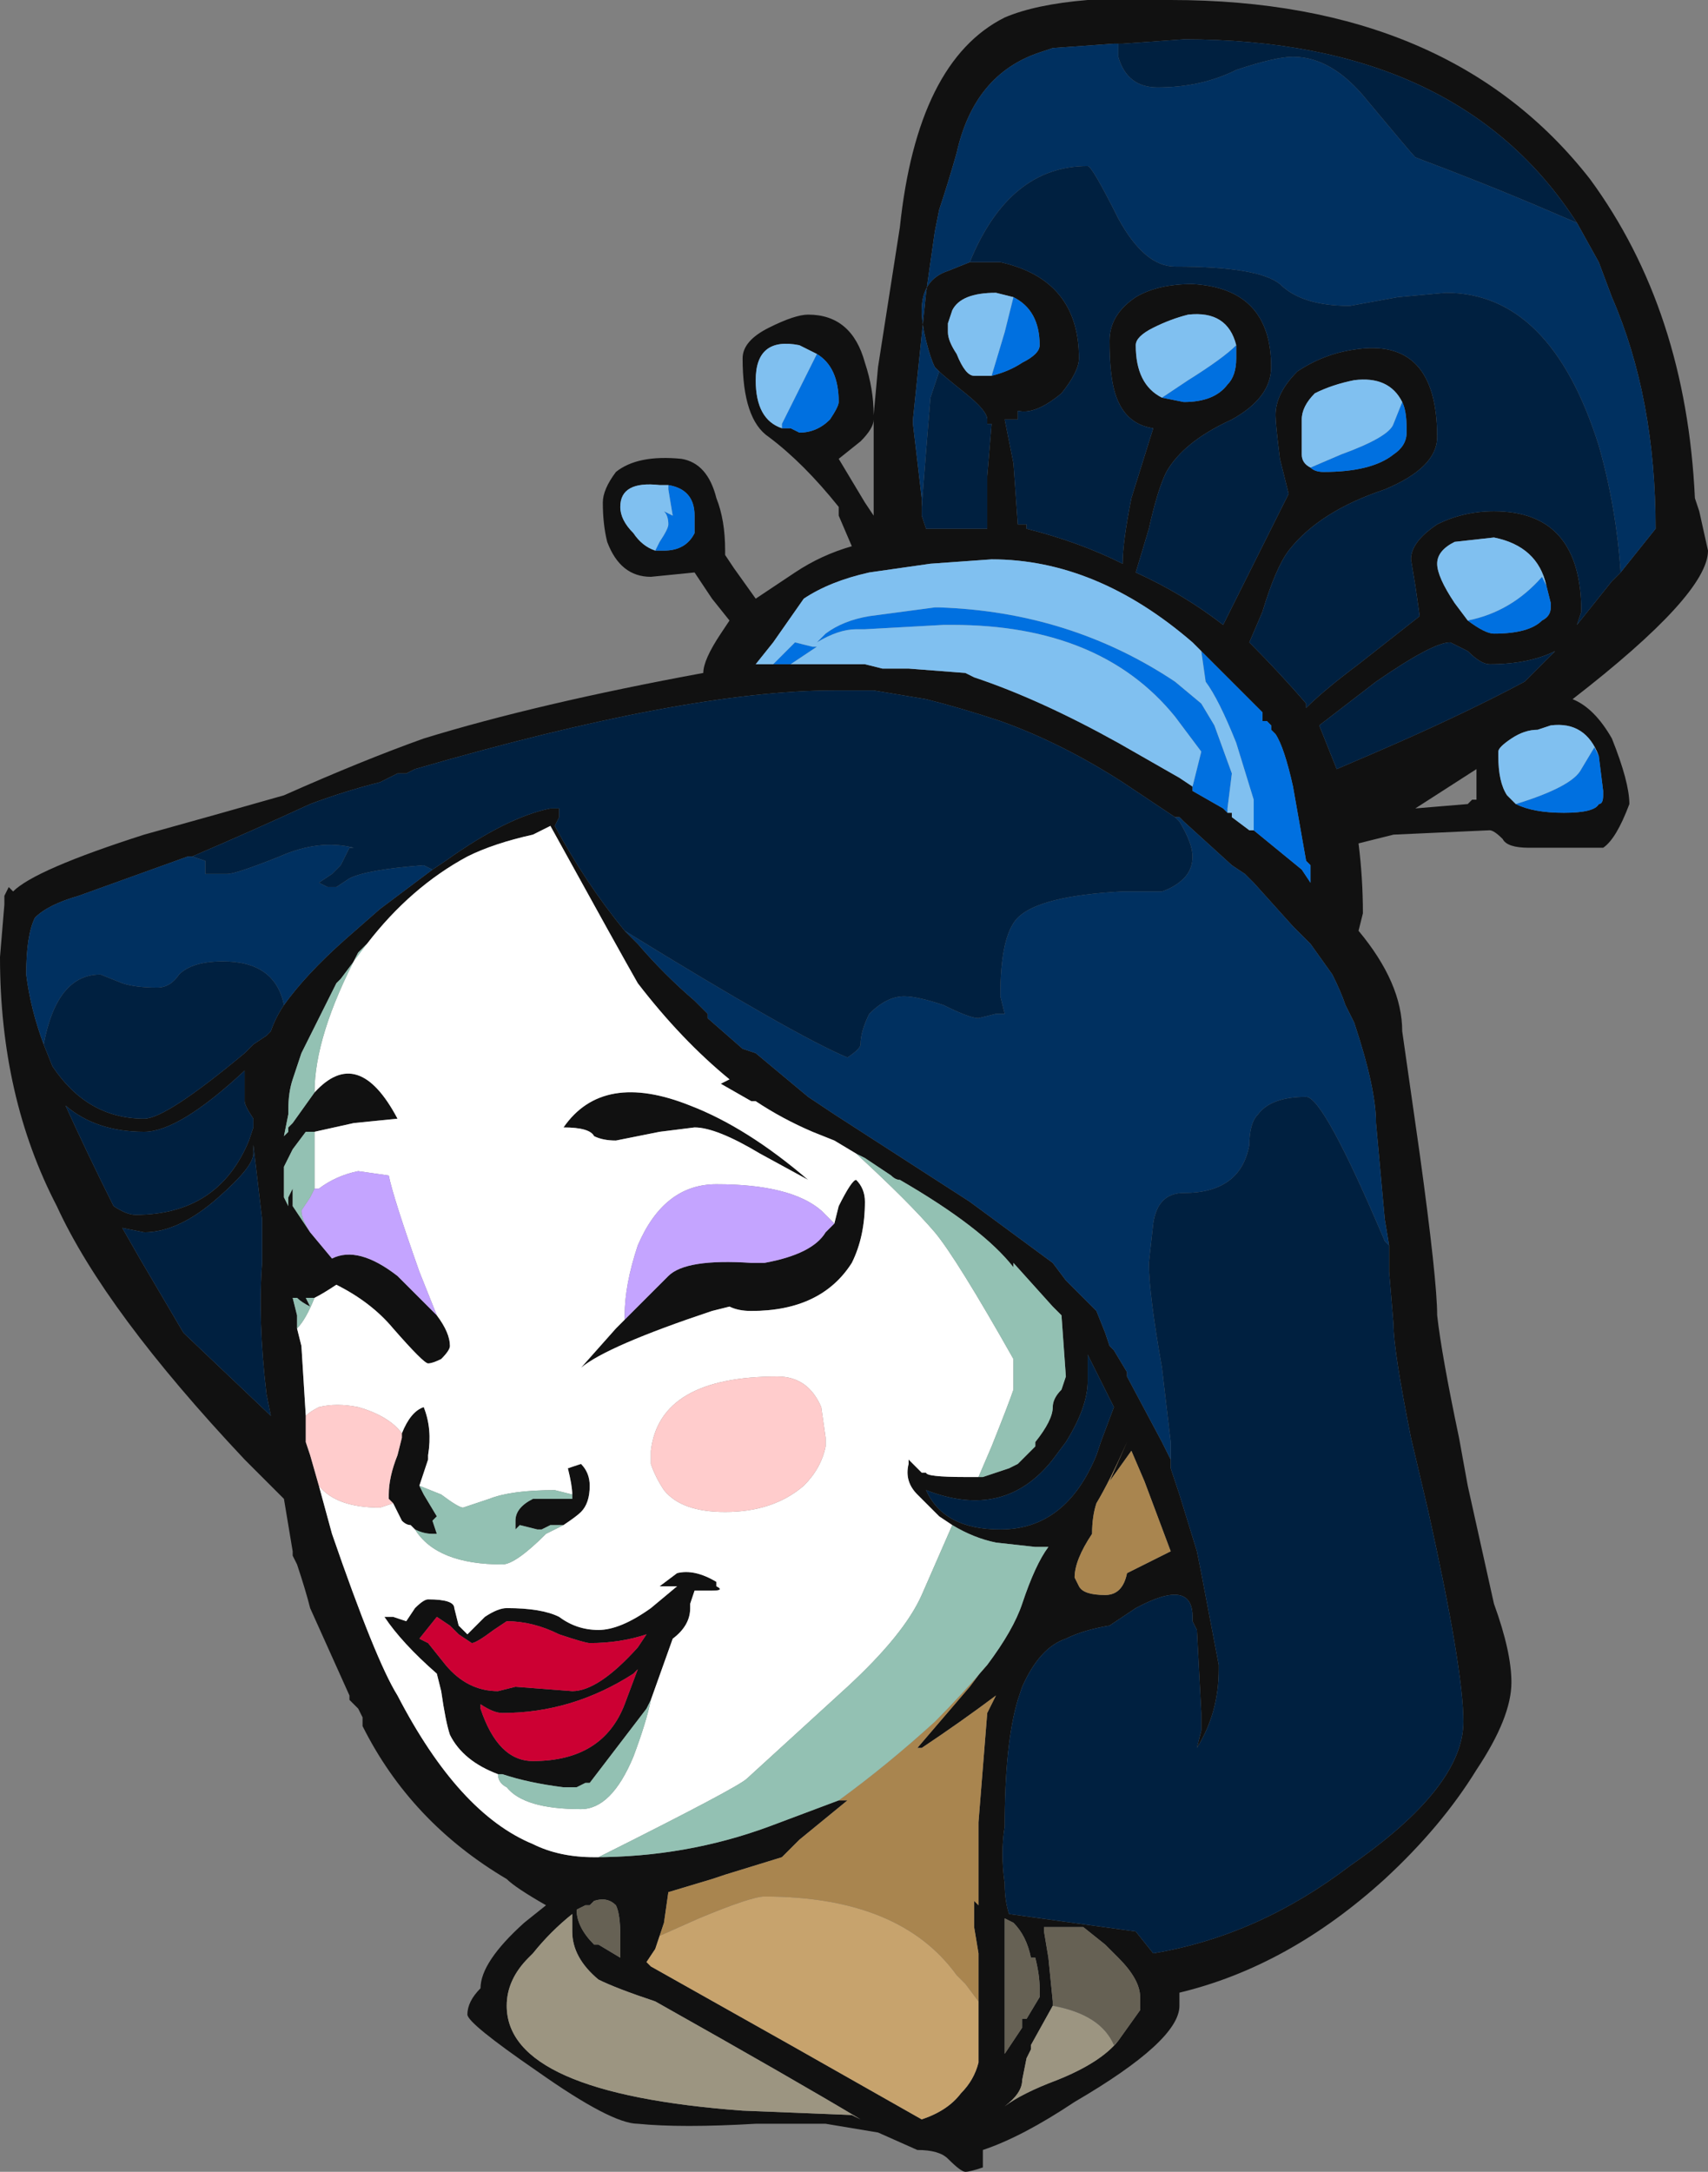 <?xml version="1.0" encoding="UTF-8" standalone="no"?>
<svg xmlns:ffdec="https://www.free-decompiler.com/flash" xmlns:xlink="http://www.w3.org/1999/xlink" ffdec:objectType="shape" height="24.85px" width="19.55px" xmlns="http://www.w3.org/2000/svg">
  <rect width="100%" height="100%" fill="#808080" stroke="none"/>
  <g transform="matrix(1.0, 0.0, 0.0, 1.0, -4.65, 30.7)">
    <path d="M17.45 -30.2 L17.4 -30.2 16.7 -30.15 16.55 -30.1 Q15.8 -29.85 15.6 -28.95 15.5 -28.6 15.4 -28.3 L15.35 -28.05 15.25 -27.35 15.1 -25.9 15.1 -25.85 15.2 -25.0 15.2 -24.9 15.2 -24.8 15.25 -24.65 15.95 -24.65 15.95 -25.25 16.0 -25.85 15.95 -25.85 15.95 -25.9 Q15.95 -26.0 15.7 -26.2 15.45 -26.4 15.4 -26.45 L15.35 -26.5 Q15.3 -26.6 15.25 -26.8 15.2 -27.0 15.2 -27.15 15.2 -27.5 15.5 -27.6 L15.75 -27.7 16.1 -27.7 Q17.0 -27.5 17.0 -26.6 17.0 -26.45 16.8 -26.2 16.5 -25.95 16.3 -26.0 L16.3 -25.9 16.15 -25.9 16.25 -25.4 16.3 -24.7 16.4 -24.7 16.4 -24.65 Q17.0 -24.5 17.5 -24.25 17.5 -24.5 17.6 -25.0 L17.85 -25.8 Q17.5 -25.85 17.4 -26.25 17.35 -26.45 17.35 -26.8 17.35 -27.1 17.65 -27.3 17.9 -27.45 18.3 -27.45 19.2 -27.4 19.2 -26.5 19.2 -26.15 18.75 -25.9 18.2 -25.65 18.0 -25.3 17.9 -25.1 17.8 -24.65 L17.65 -24.15 Q18.2 -23.9 18.65 -23.55 L19.4 -25.05 19.3 -25.45 Q19.25 -25.85 19.25 -25.95 19.25 -26.2 19.5 -26.45 19.8 -26.65 20.15 -26.7 21.1 -26.85 21.1 -25.7 21.1 -25.35 20.5 -25.1 19.75 -24.85 19.4 -24.4 19.25 -24.2 19.1 -23.7 L18.95 -23.35 Q19.3 -23.0 19.6 -22.65 L19.6 -22.6 Q19.8 -22.8 20.2 -23.1 L20.9 -23.65 20.85 -24.0 20.8 -24.3 Q20.8 -24.5 21.1 -24.7 21.4 -24.85 21.75 -24.85 22.75 -24.85 22.75 -23.7 L22.7 -23.55 23.1 -24.05 23.2 -24.15 23.6 -24.65 Q23.6 -26.15 23.1 -27.3 L22.95 -27.7 22.7 -28.15 Q21.35 -30.25 18.2 -30.25 L17.5 -30.2 17.45 -30.2 M17.1 -30.7 L18.05 -30.7 Q21.25 -30.7 22.85 -28.65 23.95 -27.15 24.05 -25.0 L24.1 -24.85 24.2 -24.4 Q24.2 -23.9 22.65 -22.7 22.9 -22.6 23.1 -22.25 23.3 -21.75 23.3 -21.5 23.15 -21.1 23.0 -21.0 L22.15 -21.0 Q21.9 -21.0 21.85 -21.1 21.75 -21.2 21.7 -21.2 L20.6 -21.15 20.2 -21.05 Q20.25 -20.65 20.25 -20.25 L20.2 -20.05 Q20.7 -19.45 20.7 -18.9 L20.9 -17.5 Q21.1 -16.05 21.1 -15.65 21.15 -15.2 21.35 -14.25 L21.45 -13.7 21.75 -12.35 Q21.95 -11.8 21.95 -11.45 21.95 -11.05 21.55 -10.45 21.15 -9.8 20.5 -9.2 19.4 -8.2 18.15 -7.9 L18.15 -7.75 Q18.15 -7.35 16.95 -6.65 16.35 -6.25 15.9 -6.1 L15.9 -5.9 Q15.75 -5.85 15.7 -5.85 15.65 -5.85 15.5 -6.0 15.4 -6.1 15.15 -6.1 L14.7 -6.3 14.1 -6.4 13.3 -6.4 Q12.45 -6.35 11.95 -6.4 11.65 -6.4 10.8 -7.0 10.0 -7.55 10.0 -7.65 10.0 -7.8 10.15 -7.95 10.15 -8.25 10.65 -8.7 L10.9 -8.9 Q10.55 -9.1 10.45 -9.2 9.35 -9.85 8.8 -10.95 L8.8 -11.05 8.75 -11.15 8.65 -11.25 8.65 -11.3 8.2 -12.3 Q8.15 -12.5 8.05 -12.8 L8.0 -12.9 8.0 -12.95 7.9 -13.55 7.45 -14.0 Q5.85 -15.7 5.3 -16.9 4.65 -18.15 4.65 -19.75 L4.7 -20.35 4.7 -20.45 4.75 -20.55 4.8 -20.5 Q5.05 -20.75 6.3 -21.15 7.2 -21.4 7.9 -21.6 8.8 -22.0 9.5 -22.25 10.8 -22.65 12.7 -23.0 12.7 -23.15 12.9 -23.45 L13.0 -23.6 12.8 -23.85 12.6 -24.15 12.1 -24.1 Q11.75 -24.1 11.6 -24.5 11.55 -24.7 11.55 -24.95 11.55 -25.1 11.7 -25.3 11.95 -25.5 12.45 -25.45 12.75 -25.4 12.85 -25.0 12.95 -24.75 12.95 -24.4 L12.95 -24.35 13.05 -24.2 13.3 -23.85 13.75 -24.15 Q14.05 -24.35 14.4 -24.45 L14.25 -24.8 14.25 -24.9 Q13.85 -25.4 13.45 -25.7 13.15 -25.9 13.15 -26.6 13.15 -26.8 13.45 -26.95 13.75 -27.1 13.9 -27.1 14.4 -27.1 14.55 -26.55 14.65 -26.25 14.65 -25.95 L14.7 -26.5 14.95 -28.1 Q15.15 -30.0 16.15 -30.5 16.5 -30.65 17.1 -30.7 M19.65 -25.35 Q19.7 -25.3 19.8 -25.3 20.35 -25.3 20.6 -25.5 20.75 -25.6 20.75 -25.75 L20.75 -25.8 Q20.75 -26.0 20.7 -26.1 20.55 -26.4 20.15 -26.35 19.9 -26.3 19.7 -26.2 19.55 -26.05 19.55 -25.9 L19.55 -25.5 Q19.55 -25.4 19.65 -25.35 M17.95 -26.15 L18.2 -26.1 Q18.55 -26.1 18.7 -26.3 18.8 -26.4 18.8 -26.6 L18.8 -26.75 Q18.7 -27.15 18.25 -27.1 18.05 -27.05 17.85 -26.95 17.65 -26.85 17.65 -26.75 17.65 -26.3 17.95 -26.15 M18.4 -23.25 L18.3 -23.35 Q17.2 -24.3 16.0 -24.3 L15.3 -24.25 14.6 -24.15 Q14.15 -24.05 13.85 -23.85 L13.5 -23.35 13.3 -23.1 13.5 -23.1 13.7 -23.1 14.55 -23.1 14.75 -23.05 15.05 -23.05 15.7 -23.0 15.8 -22.95 Q16.55 -22.7 17.45 -22.2 L18.15 -21.8 18.3 -21.7 18.3 -21.65 18.65 -21.45 18.7 -21.4 18.75 -21.4 18.75 -21.35 18.95 -21.2 19.0 -21.2 19.55 -20.75 19.65 -20.6 19.65 -20.8 19.6 -20.85 19.45 -21.7 Q19.35 -22.15 19.25 -22.3 L19.2 -22.35 19.2 -22.4 19.15 -22.45 19.1 -22.45 19.1 -22.55 18.4 -23.25 M11.8 -20.05 L11.95 -19.9 Q12.25 -19.55 12.6 -19.25 L12.75 -19.1 12.75 -19.05 13.15 -18.7 13.3 -18.65 13.9 -18.15 14.2 -17.95 15.75 -16.95 16.7 -16.25 16.85 -16.05 17.2 -15.7 17.3 -15.45 17.35 -15.3 17.4 -15.25 17.55 -15.0 17.55 -14.95 17.95 -14.2 18.05 -14.0 18.05 -13.9 18.15 -13.6 18.35 -12.95 18.4 -12.7 18.6 -11.65 18.6 -11.6 Q18.6 -11.1 18.35 -10.7 L18.4 -10.9 18.4 -11.1 18.35 -12.05 18.3 -12.15 18.3 -12.2 Q18.3 -12.65 17.65 -12.3 L17.35 -12.1 Q17.05 -12.05 16.85 -11.95 16.55 -11.85 16.35 -11.4 L16.3 -11.25 Q16.15 -10.75 16.15 -9.8 16.1 -9.5 16.15 -9.15 16.15 -8.95 16.2 -8.8 L17.65 -8.6 17.85 -8.35 Q19.05 -8.55 20.1 -9.35 21.4 -10.25 21.4 -11.0 21.4 -11.6 21.0 -13.4 L20.8 -14.25 Q20.6 -15.25 20.6 -15.55 L20.55 -16.15 20.55 -16.45 20.5 -16.75 20.4 -17.85 Q20.4 -18.25 20.15 -19.0 L20.05 -19.2 Q20.0 -19.35 19.9 -19.55 L19.65 -19.9 19.45 -20.1 19.0 -20.6 18.9 -20.7 18.75 -20.8 18.2 -21.3 18.15 -21.35 18.1 -21.35 17.5 -21.75 Q16.8 -22.2 16.1 -22.45 15.65 -22.6 15.25 -22.7 L14.65 -22.8 14.2 -22.8 Q12.5 -22.8 9.4 -21.9 L9.3 -21.85 9.2 -21.85 9.0 -21.75 Q8.6 -21.65 8.2 -21.5 7.55 -21.2 6.85 -20.9 L6.8 -20.9 5.55 -20.45 Q5.2 -20.35 5.05 -20.2 4.95 -20.0 4.95 -19.55 5.0 -19.15 5.15 -18.75 L5.25 -18.5 Q5.65 -17.9 6.3 -17.9 6.55 -17.9 7.45 -18.65 L7.55 -18.75 7.7 -18.85 7.75 -18.9 Q7.8 -19.05 7.9 -19.2 8.15 -19.55 8.6 -19.95 L9.0 -20.3 9.6 -20.75 9.75 -20.85 Q10.45 -21.35 10.95 -21.45 L11.05 -21.45 11.05 -21.35 11.0 -21.25 Q11.35 -20.6 11.8 -20.05 M19.95 -21.9 L20.3 -22.05 Q21.35 -22.5 22.1 -22.9 L22.45 -23.25 Q22.15 -23.1 21.7 -23.1 21.6 -23.1 21.45 -23.25 L21.25 -23.35 Q21.05 -23.35 20.4 -22.9 L19.75 -22.4 19.95 -21.9 M22.35 -24.0 Q22.25 -24.45 21.75 -24.55 L21.3 -24.5 Q21.1 -24.4 21.1 -24.25 21.1 -24.1 21.3 -23.8 L21.45 -23.6 Q21.65 -23.45 21.75 -23.45 22.15 -23.45 22.3 -23.6 22.4 -23.65 22.4 -23.75 L22.4 -23.8 22.35 -24.0 M21.55 -21.55 L21.55 -21.9 20.85 -21.45 21.45 -21.5 21.5 -21.55 21.55 -21.55 M22.95 -22.05 Q22.8 -22.45 22.4 -22.4 L22.25 -22.35 Q22.1 -22.35 21.95 -22.25 21.8 -22.15 21.8 -22.1 L21.8 -22.05 Q21.8 -21.75 21.9 -21.6 L22.0 -21.5 Q22.2 -21.4 22.55 -21.4 22.9 -21.4 22.95 -21.5 23.0 -21.5 23.0 -21.6 L23.0 -21.65 22.95 -22.05 M16.25 -27.3 L16.05 -27.35 Q15.65 -27.35 15.55 -27.15 L15.5 -27.0 15.5 -26.9 Q15.5 -26.8 15.6 -26.65 15.7 -26.4 15.8 -26.4 L16.0 -26.4 Q16.2 -26.45 16.35 -26.55 16.55 -26.65 16.55 -26.75 16.55 -27.15 16.25 -27.3 M14.5 -25.65 L14.25 -25.45 14.55 -24.95 14.65 -24.8 14.65 -25.15 Q14.65 -25.55 14.65 -25.9 14.65 -25.8 14.5 -25.65 M14.0 -26.65 L13.8 -26.75 Q13.3 -26.85 13.3 -26.35 13.3 -25.9 13.6 -25.8 L13.7 -25.8 13.8 -25.75 Q14.0 -25.75 14.15 -25.9 14.25 -26.05 14.25 -26.1 14.25 -26.5 14.0 -26.65 M12.3 -25.15 L12.2 -25.15 Q11.75 -25.2 11.75 -24.9 11.75 -24.75 11.9 -24.6 12.0 -24.45 12.15 -24.4 L12.25 -24.4 Q12.5 -24.4 12.6 -24.6 12.6 -24.7 12.6 -24.8 12.6 -25.1 12.3 -25.15 M12.2 -17.75 L11.7 -17.65 Q11.55 -17.65 11.45 -17.7 11.4 -17.8 11.1 -17.8 11.55 -18.45 12.55 -18.05 13.2 -17.8 13.9 -17.2 L13.35 -17.5 Q12.85 -17.8 12.6 -17.8 L12.2 -17.75 M14.45 -17.5 L14.2 -17.65 13.95 -17.75 Q13.6 -17.9 13.3 -18.1 L13.25 -18.1 12.9 -18.3 13.0 -18.35 Q12.45 -18.8 11.95 -19.45 11.75 -19.8 10.95 -21.25 L10.75 -21.15 Q10.3 -21.05 10.0 -20.9 9.35 -20.55 8.85 -19.9 L8.55 -19.5 8.5 -19.45 8.1 -18.65 8.0 -18.35 Q7.95 -18.2 7.95 -18.0 L7.95 -17.95 7.9 -17.7 7.95 -17.75 7.95 -17.8 8.0 -17.85 8.25 -18.2 Q8.75 -18.75 9.2 -17.9 L8.7 -17.85 8.25 -17.75 8.15 -17.75 8.0 -17.55 7.9 -17.35 7.9 -17.0 7.95 -16.9 7.95 -17.0 8.0 -17.1 8.0 -16.9 8.2 -16.6 8.45 -16.3 Q8.75 -16.45 9.2 -16.1 L9.3 -16.0 9.65 -15.65 Q9.8 -15.45 9.8 -15.3 9.8 -15.25 9.7 -15.15 9.6 -15.1 9.55 -15.1 9.5 -15.1 9.15 -15.5 8.9 -15.8 8.5 -16.0 8.35 -15.9 8.25 -15.85 L8.15 -15.85 8.2 -15.75 Q8.1 -15.8 8.05 -15.85 L8.0 -15.85 8.05 -15.65 8.05 -15.5 8.1 -15.3 8.15 -14.5 8.15 -14.2 8.2 -14.05 8.3 -13.7 8.45 -13.15 Q8.95 -11.7 9.2 -11.3 9.9 -9.95 10.75 -9.6 11.05 -9.45 11.45 -9.45 12.5 -9.45 13.45 -9.8 L14.25 -10.1 14.35 -10.1 13.8 -9.65 13.6 -9.45 12.95 -9.25 12.8 -9.2 12.3 -9.05 12.25 -8.7 12.2 -8.55 12.15 -8.4 12.05 -8.25 12.1 -8.2 13.7 -7.3 15.2 -6.45 Q15.5 -6.55 15.65 -6.75 15.8 -6.9 15.85 -7.1 L15.85 -7.8 15.85 -8.35 15.8 -8.65 15.8 -8.95 15.85 -8.9 15.85 -9.85 15.95 -11.1 16.05 -11.3 Q15.65 -11.0 15.2 -10.7 L15.15 -10.7 15.75 -11.4 15.9 -11.6 15.95 -11.65 Q16.25 -12.05 16.35 -12.35 16.5 -12.8 16.65 -13.0 L16.5 -13.0 16.05 -13.05 Q15.8 -13.1 15.55 -13.25 L15.4 -13.35 Q15.25 -13.5 15.15 -13.6 15.0 -13.75 15.05 -13.95 L15.05 -14.0 15.2 -13.85 15.25 -13.85 Q15.25 -13.8 15.7 -13.8 L15.85 -13.8 15.9 -13.8 16.2 -13.9 16.3 -13.95 16.5 -14.15 16.5 -14.2 Q16.7 -14.45 16.7 -14.6 16.7 -14.7 16.8 -14.8 L16.85 -14.95 16.8 -15.65 16.7 -15.75 16.25 -16.25 16.25 -16.2 Q15.9 -16.65 14.95 -17.2 14.9 -17.2 14.85 -17.25 L14.55 -17.45 14.45 -17.5 M11.8 -15.6 L12.3 -16.1 Q12.5 -16.3 13.25 -16.25 L13.4 -16.25 Q13.95 -16.35 14.1 -16.6 L14.2 -16.7 14.25 -16.9 Q14.4 -17.2 14.45 -17.2 14.55 -17.1 14.55 -16.95 14.55 -16.55 14.4 -16.25 14.05 -15.7 13.25 -15.7 13.1 -15.7 13.0 -15.75 L12.8 -15.7 Q11.6 -15.3 11.3 -15.05 L11.7 -15.5 11.8 -15.6 M16.85 -14.2 L16.7 -14.0 Q16.15 -13.3 15.25 -13.65 15.45 -13.2 16.1 -13.2 16.85 -13.2 17.2 -14.05 L17.25 -14.2 17.4 -14.6 17.1 -15.2 17.1 -14.9 Q17.1 -14.6 16.85 -14.2 M17.55 -14.2 L17.55 -14.2 Q17.35 -13.75 17.2 -13.5 17.15 -13.35 17.15 -13.15 16.95 -12.85 16.95 -12.65 L17.0 -12.55 Q17.05 -12.45 17.3 -12.45 17.5 -12.45 17.55 -12.7 L18.05 -12.95 17.75 -13.75 17.6 -14.1 17.35 -13.75 17.55 -14.2 M7.45 -18.45 Q6.7 -17.75 6.3 -17.75 5.75 -17.75 5.4 -18.05 5.65 -17.5 5.95 -16.9 6.1 -16.8 6.2 -16.8 7.15 -16.8 7.5 -17.65 L7.55 -17.8 7.55 -17.9 Q7.45 -18.05 7.45 -18.1 L7.45 -18.45 M7.55 -17.5 Q7.55 -17.35 7.15 -17.0 6.7 -16.6 6.3 -16.6 L6.05 -16.65 6.25 -16.3 6.75 -15.45 7.75 -14.5 7.7 -14.75 Q7.6 -15.6 7.65 -16.25 L7.65 -16.75 7.55 -17.6 7.55 -17.5 M9.15 -13.5 L9.1 -13.55 9.1 -13.6 Q9.1 -13.8 9.2 -14.05 L9.25 -14.25 9.25 -14.3 Q9.35 -14.55 9.5 -14.6 9.6 -14.35 9.55 -14.05 L9.55 -14.0 9.45 -13.7 9.5 -13.6 9.65 -13.35 9.6 -13.3 9.65 -13.15 9.6 -13.15 Q9.5 -13.15 9.4 -13.2 L9.35 -13.25 Q9.3 -13.25 9.25 -13.3 L9.15 -13.5 M11.1 -13.25 L10.95 -13.25 10.85 -13.2 10.8 -13.2 10.6 -13.25 10.55 -13.2 10.55 -13.3 Q10.55 -13.45 10.75 -13.55 L11.2 -13.55 11.2 -13.6 Q11.2 -13.7 11.15 -13.9 L11.3 -13.95 Q11.4 -13.85 11.4 -13.7 11.4 -13.5 11.3 -13.4 11.25 -13.35 11.1 -13.25 M10.35 -10.4 Q9.95 -10.55 9.8 -10.85 9.75 -11.0 9.7 -11.35 L9.65 -11.55 Q9.25 -11.9 9.05 -12.2 L9.15 -12.2 9.3 -12.15 9.4 -12.3 Q9.5 -12.4 9.55 -12.4 9.85 -12.4 9.85 -12.3 L9.9 -12.1 10.0 -12.0 10.2 -12.2 Q10.35 -12.3 10.45 -12.3 10.85 -12.3 11.05 -12.2 11.25 -12.05 11.5 -12.05 11.75 -12.05 12.1 -12.3 L12.4 -12.55 12.2 -12.55 12.4 -12.7 Q12.6 -12.75 12.85 -12.6 L12.85 -12.55 Q12.95 -12.5 12.8 -12.5 L12.6 -12.5 12.55 -12.35 12.55 -12.3 Q12.55 -12.1 12.35 -11.95 L12.1 -11.25 12.05 -11.15 11.4 -10.3 11.35 -10.3 11.25 -10.25 11.1 -10.25 Q10.7 -10.3 10.4 -10.4 L10.35 -10.4 M9.75 -11.65 Q10.0 -11.35 10.35 -11.35 L10.55 -11.4 11.2 -11.35 Q11.5 -11.35 11.95 -11.85 L12.05 -12.0 Q11.75 -11.9 11.4 -11.9 11.35 -11.9 11.05 -12.0 10.75 -12.15 10.45 -12.15 L10.3 -12.05 Q10.1 -11.9 10.05 -11.9 L9.9 -12.0 Q9.85 -12.05 9.8 -12.1 L9.65 -12.2 9.45 -11.95 9.55 -11.9 9.75 -11.65 M10.15 -11.15 Q10.35 -10.55 10.75 -10.55 11.55 -10.55 11.8 -11.2 L11.95 -11.6 11.9 -11.55 Q11.2 -11.1 10.4 -11.1 10.3 -11.1 10.15 -11.2 L10.15 -11.15 M11.4 -8.9 L11.35 -8.9 11.25 -8.85 Q11.25 -8.65 11.45 -8.45 L11.5 -8.45 11.75 -8.3 11.75 -8.55 Q11.75 -8.8 11.7 -8.9 11.6 -9.0 11.45 -8.95 L11.4 -8.9 M10.7 -8.3 Q10.45 -8.05 10.45 -7.75 10.45 -6.75 13.15 -6.55 L14.4 -6.5 14.5 -6.45 Q13.75 -6.9 12.15 -7.8 11.7 -7.95 11.5 -8.05 11.2 -8.3 11.2 -8.6 L11.2 -8.8 Q10.95 -8.6 10.75 -8.35 L10.7 -8.3 M17.45 -7.35 L17.7 -7.7 17.7 -7.85 Q17.7 -8.05 17.45 -8.3 L17.3 -8.45 17.05 -8.65 16.6 -8.65 16.6 -8.6 16.65 -8.3 16.7 -7.8 16.7 -7.75 16.45 -7.3 16.45 -7.25 16.4 -7.15 16.35 -6.9 Q16.35 -6.75 16.15 -6.6 16.35 -6.75 16.75 -6.9 17.25 -7.1 17.45 -7.35 M17.0 -13.25 L17.0 -13.25 M11.55 -13.25 L11.55 -13.25 M16.15 -8.75 L16.15 -7.2 16.35 -7.5 16.35 -7.6 16.4 -7.6 16.55 -7.85 16.55 -7.95 Q16.55 -8.1 16.5 -8.3 L16.45 -8.3 Q16.4 -8.55 16.25 -8.7 L16.15 -8.75" fill="#111111" fill-rule="evenodd" stroke="none"/>
    <path d="M15.85 -7.8 L15.85 -7.1 Q15.8 -6.9 15.65 -6.75 15.5 -6.55 15.2 -6.45 L13.7 -7.3 12.1 -8.2 12.05 -8.25 12.15 -8.4 12.2 -8.55 12.65 -8.75 Q13.25 -9.0 13.4 -9.0 14.95 -9.0 15.6 -8.1 L15.7 -8.0 15.85 -7.8" fill="#c7a36d" fill-rule="evenodd" stroke="none"/>
    <path d="M12.2 -17.75 L12.6 -17.8 Q12.85 -17.8 13.35 -17.5 L13.9 -17.2 Q13.2 -17.8 12.55 -18.05 11.55 -18.45 11.1 -17.8 11.4 -17.8 11.45 -17.7 11.55 -17.65 11.7 -17.65 L12.2 -17.75 M8.85 -19.9 Q9.35 -20.55 10.0 -20.9 10.3 -21.05 10.75 -21.15 L10.95 -21.25 Q11.75 -19.8 11.95 -19.45 12.45 -18.8 13.0 -18.35 L12.9 -18.3 13.25 -18.1 13.3 -18.1 Q13.6 -17.9 13.95 -17.75 L14.2 -17.65 14.45 -17.5 Q15.05 -16.95 15.35 -16.6 15.6 -16.3 16.25 -15.15 L16.25 -14.8 Q16.2 -14.65 16.0 -14.15 L15.85 -13.8 15.7 -13.8 Q15.25 -13.8 15.25 -13.85 L15.2 -13.85 15.05 -14.0 15.05 -13.95 Q15.0 -13.75 15.15 -13.6 15.25 -13.5 15.4 -13.35 L15.55 -13.25 15.2 -12.45 Q15.0 -12.0 14.35 -11.4 L13.2 -10.35 Q13.1 -10.25 11.5 -9.45 L11.45 -9.45 Q11.05 -9.45 10.75 -9.6 9.9 -9.95 9.2 -11.3 8.95 -11.7 8.45 -13.15 L8.3 -13.7 Q8.5 -13.45 9.0 -13.45 L9.15 -13.5 9.25 -13.3 Q9.3 -13.25 9.35 -13.25 L9.4 -13.2 Q9.65 -12.8 10.4 -12.8 10.55 -12.8 10.9 -13.15 L11.1 -13.25 Q11.25 -13.35 11.3 -13.4 11.4 -13.5 11.4 -13.7 11.4 -13.85 11.3 -13.95 L11.15 -13.9 Q11.2 -13.7 11.2 -13.6 L11.0 -13.65 Q10.5 -13.65 10.25 -13.55 L9.95 -13.45 Q9.9 -13.45 9.7 -13.6 L9.45 -13.7 9.55 -14.0 9.55 -14.05 Q9.6 -14.35 9.5 -14.6 9.35 -14.55 9.25 -14.3 9.1 -14.5 8.75 -14.6 8.5 -14.65 8.3 -14.6 8.2 -14.55 8.15 -14.5 L8.1 -15.3 8.05 -15.5 Q8.15 -15.6 8.25 -15.85 8.35 -15.9 8.5 -16.0 8.9 -15.8 9.15 -15.5 9.5 -15.1 9.55 -15.1 9.6 -15.1 9.7 -15.15 9.8 -15.25 9.8 -15.3 9.8 -15.45 9.65 -15.65 L9.65 -15.65 9.45 -16.15 Q9.15 -17.0 9.1 -17.25 L8.75 -17.3 Q8.5 -17.25 8.3 -17.1 L8.25 -17.1 8.25 -17.75 8.7 -17.85 9.2 -17.9 Q8.75 -18.75 8.25 -18.2 8.25 -18.85 8.75 -19.8 L8.85 -19.9 M11.8 -15.6 L11.7 -15.5 11.3 -15.05 Q11.6 -15.3 12.8 -15.7 L13.0 -15.75 Q13.1 -15.7 13.25 -15.7 14.05 -15.7 14.4 -16.25 14.55 -16.55 14.55 -16.95 14.55 -17.1 14.45 -17.2 14.4 -17.2 14.25 -16.9 L14.2 -16.7 14.05 -16.85 Q13.7 -17.15 12.85 -17.15 12.25 -17.15 11.95 -16.45 11.8 -16.0 11.8 -15.65 L11.8 -15.6 M14.05 -14.6 Q13.9 -14.95 13.55 -14.95 12.2 -14.95 12.1 -14.1 L12.1 -13.95 Q12.15 -13.8 12.25 -13.65 12.45 -13.4 12.95 -13.4 13.5 -13.4 13.85 -13.7 14.05 -13.9 14.1 -14.15 L14.1 -14.25 14.05 -14.6 M12.1 -11.25 L12.35 -11.95 Q12.55 -12.1 12.55 -12.3 L12.55 -12.35 12.6 -12.5 12.8 -12.5 Q12.95 -12.5 12.85 -12.55 L12.85 -12.6 Q12.6 -12.75 12.4 -12.7 L12.2 -12.55 12.4 -12.55 12.1 -12.3 Q11.75 -12.05 11.5 -12.05 11.25 -12.05 11.05 -12.2 10.85 -12.3 10.45 -12.3 10.35 -12.3 10.2 -12.2 L10.0 -12.0 9.9 -12.1 9.85 -12.3 Q9.85 -12.4 9.55 -12.4 9.5 -12.4 9.4 -12.3 L9.3 -12.15 9.15 -12.2 9.05 -12.2 Q9.25 -11.9 9.65 -11.55 L9.7 -11.35 Q9.75 -11.0 9.8 -10.85 9.95 -10.55 10.35 -10.4 10.35 -10.3 10.45 -10.25 10.65 -10.0 11.3 -10.0 11.65 -10.0 11.9 -10.6 12.05 -11.0 12.1 -11.25 M11.55 -13.25 L11.55 -13.25" fill="#ffffff" fill-rule="evenodd" stroke="none"/>
    <path d="M15.2 -24.9 L15.2 -25.0 15.1 -25.85 15.1 -25.9 15.25 -27.35 15.35 -28.05 15.4 -28.3 Q15.5 -28.6 15.6 -28.95 15.8 -29.85 16.55 -30.1 L16.7 -30.15 17.4 -30.2 17.45 -30.2 17.45 -30.05 Q17.55 -29.7 17.9 -29.7 18.4 -29.7 18.8 -29.9 19.25 -30.05 19.45 -30.05 19.9 -30.05 20.3 -29.55 20.8 -28.95 20.85 -28.9 21.65 -28.6 22.35 -28.3 L22.7 -28.15 22.95 -27.7 23.1 -27.3 Q23.6 -26.15 23.6 -24.65 L23.2 -24.15 Q23.15 -24.9 22.95 -25.6 22.4 -27.35 21.2 -27.35 L20.65 -27.3 20.1 -27.2 Q19.55 -27.2 19.3 -27.45 19.05 -27.65 18.1 -27.65 17.75 -27.65 17.45 -28.2 17.15 -28.8 17.1 -28.8 16.2 -28.8 15.75 -27.7 L15.5 -27.6 Q15.2 -27.5 15.2 -27.15 15.2 -27.0 15.25 -26.8 15.3 -26.6 15.35 -26.5 L15.4 -26.45 15.3 -26.15 Q15.25 -25.55 15.2 -24.9 M11.8 -20.05 Q13.75 -18.85 14.35 -18.6 14.5 -18.7 14.5 -18.75 14.5 -18.9 14.6 -19.1 14.8 -19.3 15.0 -19.3 15.15 -19.3 15.45 -19.2 15.75 -19.05 15.85 -19.05 L16.05 -19.1 16.15 -19.1 16.1 -19.3 Q16.1 -20.0 16.3 -20.2 16.55 -20.45 17.5 -20.5 L17.95 -20.5 Q18.1 -20.55 18.2 -20.65 18.3 -20.75 18.3 -20.9 18.3 -21.05 18.15 -21.3 L18.1 -21.35 18.15 -21.35 18.2 -21.3 18.75 -20.8 18.9 -20.7 19.0 -20.6 19.45 -20.1 19.65 -19.9 19.9 -19.55 Q20.0 -19.35 20.05 -19.2 L20.15 -19.0 Q20.4 -18.25 20.4 -17.85 L20.5 -16.75 20.55 -16.45 20.5 -16.5 Q19.8 -18.15 19.6 -18.15 19.2 -18.15 19.05 -17.95 18.95 -17.85 18.95 -17.6 18.85 -17.05 18.2 -17.05 17.9 -17.05 17.85 -16.7 L17.8 -16.25 Q17.8 -15.9 17.95 -15.05 L18.05 -14.2 18.05 -13.9 18.05 -14.0 17.95 -14.2 17.55 -14.95 17.55 -15.0 17.4 -15.25 17.35 -15.3 17.3 -15.45 17.2 -15.7 16.85 -16.05 16.7 -16.25 15.75 -16.95 14.2 -17.95 13.9 -18.15 13.3 -18.65 13.15 -18.7 12.75 -19.05 12.75 -19.1 12.6 -19.25 Q12.25 -19.55 11.95 -19.9 L11.8 -20.05 M6.8 -20.9 L6.85 -20.9 7.0 -20.85 Q7.0 -20.8 7.0 -20.75 L7.0 -20.7 7.25 -20.7 Q7.35 -20.7 7.85 -20.9 8.3 -21.1 8.7 -21.0 L8.65 -21.0 8.55 -20.8 8.45 -20.7 8.3 -20.6 8.4 -20.55 8.5 -20.55 8.65 -20.65 Q8.85 -20.75 9.5 -20.8 L9.6 -20.75 9.0 -20.3 8.6 -19.95 Q8.15 -19.55 7.9 -19.2 7.8 -19.7 7.2 -19.7 6.85 -19.7 6.7 -19.55 6.6 -19.4 6.45 -19.4 6.2 -19.4 6.05 -19.45 L5.8 -19.55 Q5.3 -19.55 5.15 -18.75 5.0 -19.15 4.95 -19.55 4.95 -20.0 5.05 -20.2 5.2 -20.35 5.55 -20.45 L6.8 -20.9" fill="#003060" fill-rule="evenodd" stroke="none"/>
    <path d="M15.95 -11.65 L15.9 -11.6 15.75 -11.4 15.15 -10.7 15.2 -10.7 Q15.65 -11.0 16.05 -11.3 L15.95 -11.1 15.85 -9.85 15.85 -8.9 15.8 -8.95 15.8 -8.65 15.85 -8.35 15.85 -7.8 15.7 -8.0 15.6 -8.1 Q14.95 -9.0 13.4 -9.0 13.25 -9.0 12.65 -8.75 L12.2 -8.55 12.25 -8.7 12.3 -9.05 12.8 -9.2 12.95 -9.25 13.6 -9.45 13.8 -9.65 14.35 -10.1 14.25 -10.1 Q14.8 -10.5 15.35 -11.0 15.65 -11.3 15.95 -11.65 M17.55 -14.2 L17.35 -13.75 17.6 -14.1 17.75 -13.75 18.05 -12.95 17.55 -12.7 Q17.5 -12.45 17.3 -12.45 17.05 -12.45 17.0 -12.55 L16.95 -12.65 Q16.95 -12.85 17.15 -13.15 17.15 -13.35 17.2 -13.5 17.35 -13.75 17.55 -14.2 L17.55 -14.2" fill="#a9854f" fill-rule="evenodd" stroke="none"/>
    <path d="M15.2 -24.9 Q15.25 -25.55 15.3 -26.15 L15.4 -26.45 Q15.45 -26.4 15.7 -26.2 15.95 -26.0 15.95 -25.9 L15.95 -25.85 16.0 -25.85 15.95 -25.25 15.95 -24.65 15.25 -24.65 15.2 -24.8 15.2 -24.9 M15.75 -27.7 Q16.2 -28.8 17.1 -28.8 17.15 -28.8 17.45 -28.2 17.75 -27.65 18.1 -27.65 19.05 -27.65 19.3 -27.45 19.55 -27.2 20.1 -27.2 L20.65 -27.3 21.2 -27.35 Q22.4 -27.35 22.95 -25.6 23.15 -24.9 23.2 -24.15 L23.1 -24.05 22.7 -23.55 22.75 -23.7 Q22.75 -24.85 21.75 -24.85 21.4 -24.85 21.1 -24.7 20.8 -24.5 20.8 -24.3 L20.85 -24.0 20.9 -23.65 20.2 -23.1 Q19.8 -22.8 19.6 -22.6 L19.6 -22.65 Q19.3 -23.0 18.95 -23.35 L19.1 -23.7 Q19.25 -24.2 19.4 -24.4 19.75 -24.85 20.5 -25.1 21.1 -25.35 21.1 -25.7 21.1 -26.85 20.15 -26.7 19.8 -26.65 19.5 -26.45 19.25 -26.2 19.25 -25.95 19.25 -25.85 19.3 -25.45 L19.4 -25.05 18.65 -23.55 Q18.2 -23.9 17.65 -24.15 L17.8 -24.65 Q17.9 -25.1 18.0 -25.3 18.2 -25.65 18.75 -25.9 19.2 -26.15 19.2 -26.5 19.2 -27.4 18.3 -27.45 17.9 -27.45 17.65 -27.3 17.35 -27.1 17.35 -26.8 17.35 -26.45 17.4 -26.25 17.5 -25.85 17.85 -25.8 L17.6 -25.0 Q17.5 -24.5 17.5 -24.25 17.0 -24.5 16.4 -24.65 L16.4 -24.7 16.3 -24.7 16.25 -25.4 16.15 -25.9 16.3 -25.9 16.3 -26.0 Q16.5 -25.95 16.8 -26.2 17.0 -26.45 17.0 -26.6 17.0 -27.5 16.1 -27.7 L15.75 -27.7 M22.7 -28.15 L22.35 -28.3 Q21.65 -28.6 20.85 -28.9 20.8 -28.95 20.3 -29.55 19.9 -30.05 19.45 -30.05 19.25 -30.05 18.8 -29.9 18.4 -29.7 17.9 -29.7 17.55 -29.7 17.45 -30.05 L17.45 -30.2 17.5 -30.2 18.2 -30.25 Q21.35 -30.25 22.7 -28.15 M18.1 -21.35 L18.15 -21.3 Q18.3 -21.05 18.3 -20.9 18.3 -20.75 18.2 -20.65 18.1 -20.55 17.95 -20.5 L17.5 -20.5 Q16.55 -20.45 16.3 -20.2 16.1 -20.0 16.1 -19.3 L16.15 -19.1 16.05 -19.1 15.85 -19.05 Q15.75 -19.05 15.45 -19.2 15.15 -19.3 15.0 -19.3 14.8 -19.3 14.6 -19.1 14.5 -18.9 14.5 -18.75 14.5 -18.7 14.35 -18.6 13.75 -18.85 11.8 -20.05 11.35 -20.6 11.0 -21.25 L11.05 -21.35 11.05 -21.45 10.95 -21.45 Q10.45 -21.35 9.75 -20.85 L9.6 -20.75 9.5 -20.8 Q8.85 -20.75 8.65 -20.65 L8.5 -20.55 8.4 -20.55 8.3 -20.6 8.45 -20.7 8.55 -20.8 8.65 -21.0 8.7 -21.0 Q8.3 -21.1 7.85 -20.9 7.35 -20.7 7.25 -20.7 L7.0 -20.7 7.0 -20.75 Q7.0 -20.8 7.0 -20.85 L6.85 -20.9 6.8 -20.9 6.85 -20.9 Q7.55 -21.2 8.2 -21.5 8.6 -21.65 9.0 -21.75 L9.2 -21.85 9.3 -21.85 9.4 -21.9 Q12.5 -22.8 14.2 -22.8 L14.65 -22.8 15.25 -22.7 Q15.65 -22.6 16.1 -22.45 16.8 -22.2 17.5 -21.75 L18.1 -21.35 M18.05 -13.9 L18.05 -14.2 17.95 -15.05 Q17.8 -15.9 17.8 -16.25 L17.85 -16.7 Q17.9 -17.05 18.2 -17.05 18.85 -17.05 18.95 -17.6 18.95 -17.85 19.05 -17.95 19.2 -18.15 19.6 -18.15 19.8 -18.15 20.5 -16.5 L20.55 -16.45 20.55 -16.15 20.6 -15.55 Q20.6 -15.25 20.8 -14.25 L21.0 -13.4 Q21.4 -11.6 21.4 -11.0 21.4 -10.25 20.1 -9.35 19.05 -8.55 17.85 -8.35 L17.65 -8.6 16.2 -8.8 Q16.15 -8.95 16.15 -9.15 16.1 -9.5 16.15 -9.8 16.15 -10.75 16.3 -11.25 L16.35 -11.4 Q16.55 -11.85 16.85 -11.95 17.05 -12.05 17.35 -12.1 L17.65 -12.3 Q18.3 -12.65 18.3 -12.2 L18.3 -12.15 18.35 -12.05 18.4 -11.1 18.4 -10.9 18.35 -10.7 Q18.6 -11.1 18.6 -11.6 L18.6 -11.65 18.4 -12.7 18.35 -12.95 18.15 -13.6 18.05 -13.9 M19.95 -21.9 L19.75 -22.4 20.4 -22.9 Q21.05 -23.35 21.25 -23.35 L21.45 -23.25 Q21.6 -23.1 21.7 -23.1 22.15 -23.1 22.45 -23.25 L22.1 -22.9 Q21.35 -22.5 20.3 -22.05 L19.95 -21.9 M16.85 -14.2 Q17.1 -14.6 17.1 -14.9 L17.1 -15.2 17.4 -14.6 17.25 -14.2 17.2 -14.05 Q16.85 -13.2 16.1 -13.2 15.45 -13.2 15.25 -13.65 16.15 -13.3 16.7 -14.0 L16.85 -14.2 M5.15 -18.75 Q5.3 -19.55 5.8 -19.55 L6.05 -19.45 Q6.2 -19.4 6.45 -19.4 6.6 -19.4 6.7 -19.55 6.85 -19.7 7.2 -19.7 7.8 -19.7 7.9 -19.2 7.8 -19.05 7.75 -18.9 L7.7 -18.85 7.55 -18.75 7.45 -18.65 Q6.55 -17.9 6.3 -17.9 5.65 -17.9 5.25 -18.5 L5.15 -18.75 M7.45 -18.45 L7.45 -18.1 Q7.45 -18.05 7.55 -17.9 L7.55 -17.8 7.5 -17.65 Q7.15 -16.8 6.2 -16.8 6.1 -16.8 5.95 -16.9 5.65 -17.5 5.4 -18.05 5.75 -17.75 6.3 -17.75 6.7 -17.75 7.45 -18.45 M7.55 -17.5 L7.55 -17.6 7.65 -16.75 7.65 -16.25 Q7.6 -15.6 7.7 -14.75 L7.75 -14.5 6.75 -15.45 6.25 -16.3 6.05 -16.65 6.3 -16.6 Q6.7 -16.6 7.15 -17.0 7.55 -17.35 7.55 -17.5" fill="#002040" fill-rule="evenodd" stroke="none"/>
    <path d="M20.7 -26.1 Q20.75 -26.0 20.75 -25.8 L20.75 -25.75 Q20.75 -25.6 20.6 -25.5 20.35 -25.3 19.8 -25.3 19.7 -25.3 19.65 -25.35 L20.0 -25.5 Q20.55 -25.7 20.6 -25.85 L20.7 -26.1 M18.8 -26.75 L18.8 -26.6 Q18.8 -26.4 18.7 -26.3 18.55 -26.1 18.2 -26.1 L17.95 -26.15 18.25 -26.35 Q18.65 -26.6 18.8 -26.75 M18.4 -23.25 L19.1 -22.55 19.1 -22.45 19.15 -22.45 19.2 -22.4 19.2 -22.35 19.25 -22.3 Q19.35 -22.15 19.45 -21.7 L19.6 -20.85 19.65 -20.8 19.65 -20.6 19.55 -20.75 19.0 -21.2 19.0 -21.55 18.8 -22.2 Q18.6 -22.7 18.45 -22.9 L18.4 -23.25 M18.7 -21.4 L18.65 -21.45 18.3 -21.65 18.3 -21.7 18.4 -22.1 18.1 -22.5 Q17.25 -23.55 15.55 -23.55 L15.45 -23.55 14.55 -23.5 14.45 -23.5 Q14.25 -23.5 14.0 -23.35 L13.95 -23.3 14.0 -23.3 13.7 -23.1 13.5 -23.1 13.75 -23.35 13.95 -23.3 14.1 -23.45 Q14.3 -23.6 14.6 -23.65 L15.35 -23.75 15.4 -23.75 Q16.9 -23.7 18.1 -22.9 L18.4 -22.65 18.55 -22.4 18.75 -21.85 18.7 -21.45 18.7 -21.4 M21.45 -23.6 Q21.95 -23.7 22.3 -24.1 L22.35 -24.0 22.4 -23.8 22.4 -23.75 Q22.4 -23.65 22.3 -23.6 22.15 -23.45 21.75 -23.45 21.65 -23.45 21.45 -23.6 M22.0 -21.5 Q22.65 -21.7 22.75 -21.9 L22.9 -22.15 22.95 -22.05 23.0 -21.65 23.0 -21.6 Q23.0 -21.5 22.95 -21.5 22.9 -21.4 22.55 -21.4 22.2 -21.4 22.0 -21.5 M16.25 -27.3 Q16.55 -27.15 16.55 -26.75 16.55 -26.65 16.35 -26.55 16.2 -26.45 16.0 -26.4 L16.15 -26.9 16.25 -27.3 M13.6 -25.8 L13.6 -25.85 14.0 -26.65 Q14.25 -26.5 14.25 -26.1 14.25 -26.05 14.15 -25.9 14.0 -25.75 13.8 -25.75 L13.7 -25.8 13.6 -25.8 M12.15 -24.4 L12.2 -24.5 Q12.3 -24.65 12.3 -24.7 12.3 -24.8 12.25 -24.85 L12.35 -24.8 12.3 -25.1 12.3 -25.15 Q12.6 -25.1 12.6 -24.8 12.6 -24.7 12.6 -24.6 12.5 -24.4 12.25 -24.4 L12.15 -24.4" fill="#0070e0" fill-rule="evenodd" stroke="none"/>
    <path d="M19.65 -25.35 Q19.55 -25.4 19.55 -25.5 L19.55 -25.9 Q19.55 -26.05 19.7 -26.2 19.9 -26.3 20.15 -26.35 20.55 -26.4 20.7 -26.1 L20.6 -25.85 Q20.55 -25.7 20.0 -25.5 L19.65 -25.35 M18.8 -26.75 Q18.65 -26.6 18.25 -26.35 L17.95 -26.15 Q17.65 -26.3 17.65 -26.75 17.65 -26.85 17.85 -26.95 18.05 -27.05 18.25 -27.1 18.7 -27.15 18.8 -26.75 M13.5 -23.1 L13.3 -23.1 13.5 -23.35 13.85 -23.85 Q14.15 -24.05 14.6 -24.15 L15.3 -24.25 16.0 -24.3 Q17.2 -24.3 18.3 -23.35 L18.4 -23.25 18.45 -22.9 Q18.6 -22.7 18.8 -22.2 L19.0 -21.55 19.0 -21.2 18.95 -21.2 18.75 -21.35 18.75 -21.4 18.7 -21.4 18.7 -21.45 18.75 -21.85 18.55 -22.4 18.4 -22.65 18.1 -22.9 Q16.9 -23.7 15.4 -23.75 L15.35 -23.75 14.6 -23.65 Q14.3 -23.6 14.1 -23.45 L13.95 -23.3 13.75 -23.35 13.5 -23.1 M18.3 -21.7 L18.15 -21.8 17.45 -22.2 Q16.55 -22.7 15.8 -22.95 L15.7 -23.0 15.05 -23.05 14.75 -23.05 14.55 -23.1 13.7 -23.1 14.0 -23.3 13.95 -23.3 14.0 -23.35 Q14.25 -23.5 14.45 -23.5 L14.55 -23.5 15.45 -23.55 15.55 -23.55 Q17.25 -23.55 18.1 -22.5 L18.4 -22.1 18.3 -21.7 M22.35 -24.0 L22.3 -24.1 Q21.95 -23.7 21.45 -23.6 L21.3 -23.8 Q21.1 -24.1 21.1 -24.25 21.1 -24.4 21.3 -24.5 L21.75 -24.55 Q22.25 -24.45 22.35 -24.0 M22.0 -21.5 L21.9 -21.6 Q21.8 -21.75 21.8 -22.05 L21.8 -22.1 Q21.8 -22.15 21.95 -22.25 22.1 -22.35 22.25 -22.35 L22.4 -22.4 Q22.8 -22.45 22.95 -22.05 L22.9 -22.15 22.75 -21.9 Q22.65 -21.7 22.0 -21.5 M16.0 -26.4 L15.8 -26.4 Q15.7 -26.4 15.6 -26.65 15.5 -26.8 15.5 -26.9 L15.5 -27.0 15.55 -27.15 Q15.65 -27.35 16.05 -27.35 L16.25 -27.3 16.15 -26.9 16.0 -26.4 M13.6 -25.8 Q13.3 -25.9 13.3 -26.35 13.3 -26.85 13.8 -26.75 L14.0 -26.65 13.6 -25.85 13.6 -25.8 M12.3 -25.15 L12.3 -25.1 12.35 -24.8 12.25 -24.85 Q12.3 -24.8 12.3 -24.7 12.3 -24.65 12.2 -24.5 L12.15 -24.4 Q12.0 -24.45 11.9 -24.6 11.75 -24.75 11.75 -24.9 11.75 -25.2 12.2 -25.15 L12.3 -25.15" fill="#80c0f0" fill-rule="evenodd" stroke="none"/>
    <path d="M10.15 -11.15 L10.15 -11.2 Q10.3 -11.1 10.4 -11.1 11.2 -11.1 11.9 -11.55 L11.95 -11.6 11.8 -11.2 Q11.55 -10.55 10.75 -10.55 10.35 -10.55 10.15 -11.15 M9.75 -11.65 L9.55 -11.9 9.45 -11.95 9.65 -12.2 9.8 -12.1 Q9.85 -12.05 9.9 -12.0 L10.05 -11.9 Q10.1 -11.9 10.3 -12.05 L10.45 -12.15 Q10.75 -12.15 11.05 -12.0 11.35 -11.9 11.4 -11.9 11.75 -11.9 12.05 -12.0 L11.95 -11.85 Q11.5 -11.35 11.2 -11.35 L10.55 -11.4 10.35 -11.35 Q10.0 -11.35 9.75 -11.65" fill="#cc0033" fill-rule="evenodd" stroke="none"/>
    <path d="M8.3 -13.7 L8.2 -14.05 8.15 -14.2 8.15 -14.5 Q8.2 -14.55 8.3 -14.6 8.5 -14.65 8.75 -14.6 9.1 -14.5 9.25 -14.3 L9.25 -14.25 9.2 -14.05 Q9.1 -13.8 9.1 -13.6 L9.1 -13.55 9.15 -13.5 9.0 -13.45 Q8.5 -13.45 8.3 -13.7 M14.05 -14.6 L14.1 -14.25 14.1 -14.15 Q14.05 -13.9 13.85 -13.7 13.5 -13.4 12.95 -13.4 12.45 -13.4 12.25 -13.65 12.15 -13.8 12.1 -13.95 L12.1 -14.1 Q12.2 -14.95 13.55 -14.95 13.9 -14.95 14.05 -14.6" fill="#ffcccc" fill-rule="evenodd" stroke="none"/>
    <path d="M9.65 -15.65 L9.3 -16.0 9.2 -16.1 Q8.75 -16.45 8.45 -16.3 L8.2 -16.6 Q8.1 -16.75 8.1 -16.85 L8.2 -17.0 8.25 -17.1 8.3 -17.1 Q8.5 -17.25 8.75 -17.3 L9.1 -17.25 Q9.15 -17.0 9.45 -16.15 L9.65 -15.65 9.65 -15.65 M14.2 -16.7 L14.1 -16.6 Q13.95 -16.35 13.4 -16.25 L13.25 -16.25 Q12.5 -16.3 12.3 -16.1 L11.8 -15.6 11.8 -15.65 Q11.8 -16.0 11.95 -16.45 12.25 -17.15 12.85 -17.15 13.7 -17.15 14.05 -16.85 L14.2 -16.7" fill="#c4a4ff" fill-rule="evenodd" stroke="none"/>
    <path d="M14.45 -17.5 L14.55 -17.45 14.85 -17.25 Q14.9 -17.2 14.95 -17.2 15.9 -16.65 16.25 -16.2 L16.25 -16.25 16.7 -15.75 16.8 -15.65 16.85 -14.95 16.8 -14.8 Q16.7 -14.7 16.7 -14.6 16.7 -14.45 16.5 -14.2 L16.5 -14.15 16.3 -13.95 16.2 -13.9 15.9 -13.8 15.85 -13.8 16.0 -14.15 Q16.2 -14.65 16.25 -14.8 L16.25 -15.15 Q15.6 -16.3 15.35 -16.6 15.05 -16.95 14.45 -17.5 M15.55 -13.25 Q15.8 -13.1 16.05 -13.05 L16.5 -13.0 16.65 -13.0 Q16.5 -12.8 16.35 -12.35 16.25 -12.05 15.95 -11.65 15.65 -11.3 15.35 -11.0 14.8 -10.5 14.25 -10.1 L13.45 -9.8 Q12.5 -9.45 11.45 -9.45 L11.5 -9.45 Q13.1 -10.25 13.2 -10.35 L14.35 -11.4 Q15.0 -12.0 15.2 -12.45 L15.55 -13.25 M8.05 -15.5 L8.05 -15.65 8.0 -15.85 8.05 -15.85 Q8.1 -15.8 8.2 -15.75 L8.15 -15.85 8.25 -15.85 Q8.15 -15.6 8.05 -15.5 M8.2 -16.6 L8.0 -16.9 8.0 -17.1 7.95 -17.0 7.95 -16.9 7.9 -17.0 7.9 -17.35 8.0 -17.55 8.15 -17.75 8.25 -17.75 8.25 -17.1 8.2 -17.0 8.1 -16.85 Q8.1 -16.75 8.2 -16.6 M8.25 -18.2 L8.0 -17.85 7.95 -17.8 7.95 -17.75 7.9 -17.7 7.95 -17.95 7.95 -18.0 Q7.95 -18.2 8.0 -18.35 L8.1 -18.65 8.5 -19.45 8.55 -19.5 8.85 -19.9 8.75 -19.8 Q8.25 -18.85 8.25 -18.2 M9.35 -13.25 L9.4 -13.2 Q9.5 -13.15 9.6 -13.15 L9.65 -13.15 9.6 -13.3 9.65 -13.35 9.5 -13.6 9.45 -13.7 9.7 -13.6 Q9.9 -13.45 9.95 -13.45 L10.25 -13.55 Q10.5 -13.65 11.0 -13.65 L11.2 -13.6 11.2 -13.55 10.75 -13.55 Q10.55 -13.45 10.55 -13.3 L10.55 -13.2 10.6 -13.25 10.8 -13.2 10.85 -13.2 10.95 -13.25 11.1 -13.25 10.9 -13.15 Q10.55 -12.8 10.4 -12.8 9.65 -12.8 9.4 -13.2 L9.35 -13.25 M12.1 -11.25 Q12.05 -11.0 11.9 -10.6 11.65 -10.0 11.3 -10.0 10.65 -10.0 10.45 -10.25 10.35 -10.3 10.35 -10.4 L10.4 -10.4 Q10.7 -10.3 11.1 -10.25 L11.25 -10.25 11.35 -10.3 11.4 -10.3 12.05 -11.15 12.1 -11.25" fill="#93c1b3" fill-rule="evenodd" stroke="none"/>
    <path d="M10.7 -8.3 L10.75 -8.35 Q10.95 -8.6 11.2 -8.8 L11.2 -8.6 Q11.2 -8.3 11.5 -8.05 11.7 -7.95 12.15 -7.8 13.75 -6.9 14.5 -6.45 L14.4 -6.5 13.15 -6.55 Q10.45 -6.75 10.45 -7.75 10.45 -8.05 10.7 -8.3 M16.7 -7.75 Q17.25 -7.65 17.4 -7.3 L17.45 -7.35 Q17.25 -7.1 16.75 -6.9 16.35 -6.75 16.15 -6.6 16.35 -6.75 16.35 -6.9 L16.4 -7.15 16.45 -7.25 16.45 -7.3 16.7 -7.75" fill="#9c9581" fill-rule="evenodd" stroke="none"/>
    <path d="M11.4 -8.9 L11.45 -8.95 Q11.6 -9.0 11.7 -8.9 11.75 -8.8 11.75 -8.55 L11.75 -8.3 11.5 -8.45 11.45 -8.45 Q11.25 -8.65 11.25 -8.85 L11.35 -8.9 11.4 -8.9 M16.7 -7.75 L16.7 -7.8 16.65 -8.3 16.6 -8.6 16.6 -8.65 17.05 -8.65 17.3 -8.45 17.45 -8.3 Q17.7 -8.05 17.7 -7.85 L17.7 -7.7 17.45 -7.35 17.4 -7.3 Q17.25 -7.65 16.7 -7.75 M16.15 -8.75 L16.25 -8.7 Q16.4 -8.55 16.45 -8.3 L16.5 -8.3 Q16.55 -8.1 16.55 -7.95 L16.55 -7.85 16.4 -7.6 16.35 -7.6 16.35 -7.5 16.15 -7.2 16.15 -8.75" fill="#666154" fill-rule="evenodd" stroke="none"/>
  </g>
</svg>

